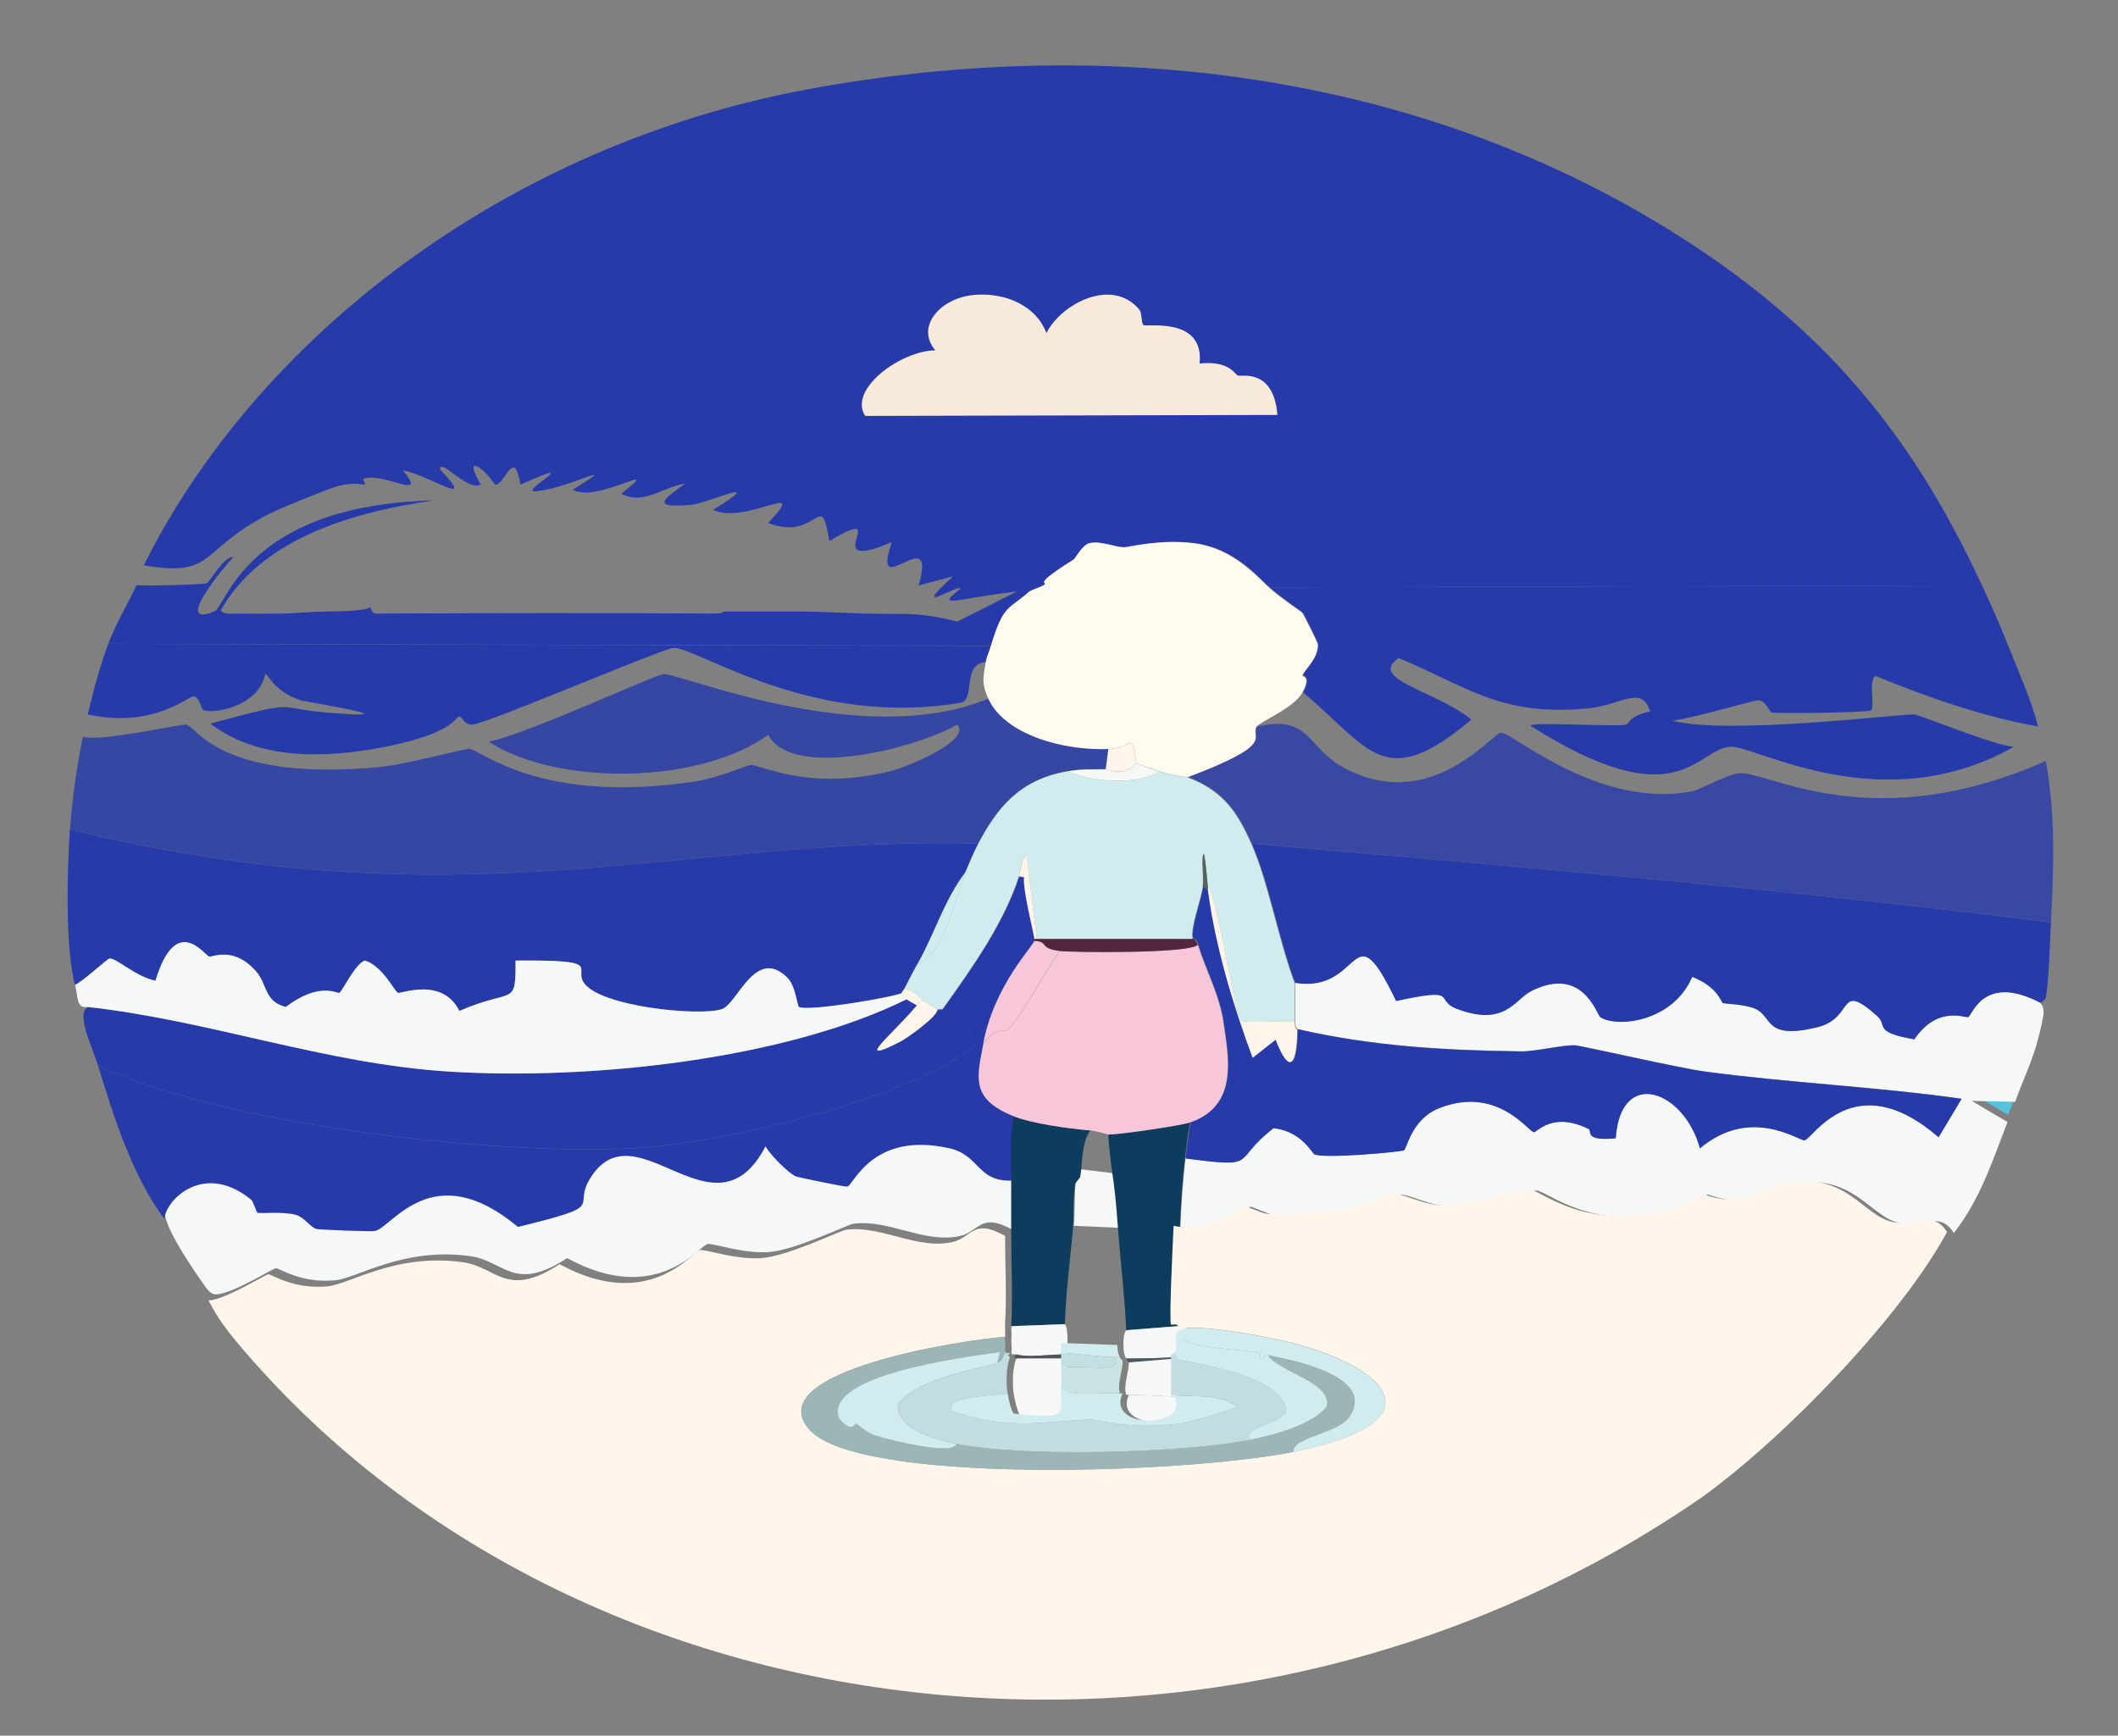 <?xml version="1.0" encoding="UTF-8"?><svg id="Layer_1" xmlns="http://www.w3.org/2000/svg" viewBox="0 0 325.26 266.53"><rect x="0" y="0" width="325.26" height="266.53" fill="#808080" stroke="none"/><defs><style>.cls-1{fill:#4c595f;}.cls-1,.cls-2,.cls-3,.cls-4,.cls-5,.cls-6,.cls-7,.cls-8,.cls-9,.cls-10,.cls-11,.cls-12,.cls-13,.cls-14,.cls-15,.cls-16,.cls-17,.cls-18,.cls-19{stroke-width:0px;}.cls-2{fill:rgba(39,58,170,.83);}.cls-3{fill:#c2dde0;}.cls-4{fill:#c4dfe2;}.cls-5{fill:#525459;}.cls-6{fill:#0d3c5f;}.cls-7{fill:#59c1db;}.cls-8{fill:#f7c7d9;}.cls-9{fill:#fffbee;}.cls-10{fill:#55635e;}.cls-11{fill:rgba(39,58,170,.8);}.cls-12{fill:#f7eada;}.cls-13{fill:#9cb6b8;}.cls-14{fill:#fff5eb;}.cls-15{fill:#273aaa;}.cls-16{fill:#f6f8f8;}.cls-17{fill:#d1ecef;}.cls-18{fill:#552640;}.cls-19{fill:#c9e3e5;}</style></defs><path class="cls-16" d="M155.51,180.19v8.67c-4.93-2.78-5.1.24-8.04.93-5.44,1.27-11.07-2.65-16.47-1.86-.75.11-8.99,4.08-12.94,4.34-4.08.26-8.54-1.4-9.41-1.24-1.19.22-7.78,9.69-21.56,2.17-8.21,5.36-9.59.42-14.9-.31-10.33-1.41-17.25,3.39-20.78,3.72-5.18.49-8.54-1.89-9.02-1.86-.52.02-6.46,3.84-9.21,4.03-.05-.07-.67.18-1.57-1.08-1.7-2.4-6.47-9.24-6.28-11.62.26-3.07,6.19-8.8,13.33-2.94.32.26.82,1.95.98,2.01.39.16,3.84-.25,5.88.31,1.27.34,2.27,1.93,3.14,2.17.42.12,8.37.43,9.02.31,2.61-.51,8.85-11.56,21.95-.62,14.3-3.49,8.09-2.77,11.17-7.59,7.04-11.03,19,10.26,26.86-4.8.5,1.12,3.62,4.26,4.7,4.65.37.13,7.45,1.61,7.84,1.55.94-.14,3.8-8.56,15.68-5.89,4.7,1.06,4.24,5.16,9.61,4.96h0Z"/><path class="cls-7" d="M309.57,168.11c-.39,1.08-.76,2.04-1.18,3.1l-5.49-3.25,6.66.15Z"/><path class="cls-16" d="M171.19,180.19c.41,3.03.55,5.38.78,8.36l-7.06-.31c.24-2.49,0-5.1.4-7.59.02-.14.78-1.02.78-1.08l5.1.62h0Z"/><path class="cls-2" d="M151.88,107.24c2.51,5.58,11.59,8.02,18.43,7.74l-.39,3.1c-2.2.06-3.59-.09-5.88.31-7.57,1.31-10.94,5.91-13.72,11.15-32.36-.79-56.91,5.65-90.75,4.65-16.55-.49-33-2.98-48.81-6.81.32-4.78,1.03-9.52,1.96-14.25,2.63.86,15.09-1.99,15.88-1.86,1.59.27,5.21,8.86,29.79,6.51,3.99-.39,13.02-2.87,13.72-2.78,1.81.21,11.01,8.66,34.89,4.96,3.21-.5,7.79-2.45,8.24-2.48,1.55-.12,8.91,4.1,21.56.93,2.34-.59,12.5-4.68,10.19-7.13-6.7,3.82-25.53,8.39-29.01,1.55-10.35,7.54-32.05,8-42.93,1.08,6.45-1.4,25.36-10.27,26.86-10.38,2.57-.18,30.56,11.78,49.98,3.72h0Z"/><path class="cls-16" d="M313.39,154.02c-.01.1.65.63.39,2.01-1.13,6.11-2.67,8.58-4.32,13.17l-6.66-.15,5.49,3.25c-2.26,5.81-4.13,11.8-8.24,17.04-2.26-3.52-4.52-.67-8.43-1.55-4.39-.99-6.76-7.23-15.68-6.2-2.14.25-5.95,2.58-8.62,2.78-2.28.18-4.84-.95-5.1-.93-.28.03-2,1.76-4.7,2.48-12.99,3.47-19.85-3.04-21.56-3.1-.65-.02-10.16,2.44-12.54,2.48-3.85.06-6.95-2.01-8.62-1.86-.99.09-5.08,3.76-19.21,3.1-.65-.03-3.34-1.25-3.53-1.24-.6.05-4.39,4.4-10.78,3.1.14-3.55.37-6.99.78-10.54,11.6,1.52,6.85.47,13.53-4.65,4.29.47,5.91,3.87,6.28,4.03,1.57.69,13.1-.37,13.72-.62.47-.18,1.13-4.81,5.49-6.51,8.95-3.48,13.67,3.72,14.5,3.72.47,0,2.88-3.23,8.43-.47.49.24-.84,1.89,4.11,1.4.78-11,10.53-7.32,12.94,1.55,7.84-6.58,15.19-1.12,16.07-1.24,1.24-.18,7.63-11.65,20.58-.47l3.53-5.89c-12.98-1.85-26.35-2.42-39.4-4.18-4.14-.55-18.96-3.98-19.99-4.03-1.79-.08-6.01.96-8.24.93-11.73-.14-22.94-.8-34.3-3.41,0-.06-.38.04-.4-1.24-.02-1.95-.02-3.93,0-5.89,10.48,1.65,8.48-11.76,15.49,2.78,10.06-2.15,5.64-.17,9.41,1.24,7.35,2.74,8.79-1.49,11.37-2.78,7.93-3.97,10.04,3.68,10.58,4.03,2.55,1.65,11.12.76,14.11-6.2,4.03,1.61,4.4,3.88,4.7,4.03.22.1,3.53.17,5.1.93,2.56,1.24,1.31,4.76,9.41,2.78,5.82-1.42,3-7.25,9.21-1.7,1.64,1.46-.74,2.46,5.69,3.56,3.51-5.22,7.74-3.28,8.24-3.41.66-.17,2.3-6.84,11.17-2.17h0Z"/><path class="cls-15" d="M150.31,129.55c-.8,1.5-1.29,2.82-1.96,4.34-3.35,4.43-4.77,9.61-7.45,14.25-.87,1.5-1.82,3.56-1.96,3.72-.44.5-.36.59-.39.62-.9.62-14.48,2.94-15.88,2.17-.24-.14-.5-3.25-1.77-4.49-4.89-4.81-7.61,3.91-10,4.8-3.22,1.2-19.17-.34-21.36-4.18-1.32-2.31,3.14-3.35-10.39-3.25.06,7.27-.34,4.12-8.62,7.74-2.59-5.22-8.85-2.67-9.41-2.78-.52-.11-2.32-4.12-5.1-4.96-1.5.46-3.53,4.86-3.92,4.96-.44.11-3.04-1.73-8.24,2.17-3.31-.85-2.84-3.51-4.51-5.42-3.48-3.98-6.69-2.19-7.25-2.33-.68-.16-5.08-6.78-8.24,3.72-3.07-.63-6.03-3.53-7.06-3.41-.39.05-4.13,3.58-5.29,4.03-1.51-5.96-1.21-17.45-.78-23.86,15.8,3.84,32.26,6.32,48.81,6.81,33.83,1,58.39-5.44,90.75-4.65v.02Z"/><path class="cls-15" d="M314.96,141.63c-.2,3.72-.24,7.94-.78,11.62-.03.19-.78.72-.78.78-8.88-4.67-10.51,2.01-11.17,2.17-.49.12-4.72-1.81-8.24,3.41-6.43-1.11-4.04-2.1-5.69-3.56-6.21-5.54-3.4.29-9.21,1.7-8.09,1.97-6.85-1.54-9.41-2.78-1.57-.76-4.88-.82-5.1-.93-.3-.14-.68-2.42-4.7-4.03-2.99,6.97-11.56,7.85-14.11,6.2-.55-.35-2.66-8-10.58-4.03-2.58,1.29-4.01,5.53-11.37,2.78-3.77-1.4.65-3.39-9.41-1.24-7.01-14.55-5.01-1.13-15.49-2.78-2.4-6.19-4.06-15.54-6.66-21.38,40.99,3.57,81.97,6.98,122.7,12.09h0Z"/><path class="cls-11" d="M314.17,116.84c1.5,8.33,1.24,16.39.78,24.79-40.74-5.1-81.71-8.51-122.7-12.09-2.03-4.54-4.13-8.11-9.8-10.22,13.69-5.17,9.66-5.94,10.58-7.74,8.05-1.92,7.74,3.21,13.13,6.2,13.33,7.4,22.92-5.08,24.31-5.26,1.61-.22,14.94,11.8,29.4,8.99,1.27-.25,5.75-2.82,7.45-2.78,4.98.08,20.56,9.73,46.85-1.86h0Z"/><path class="cls-15" d="M308.29,98.87c1.64,4.2,3.59,8.39,4.7,12.7-8.71-1.6-16.97-4.5-24.89-7.74-1.28.26-.08,4.87-.78,5.26-.62.34-14.58.53-15.29.31-.28-.09-.86-1.77-1.96-1.86-.69-.06-11.23,3.1-13.33,3.1,8.36,2.31,35.38-1.06,37.25-.93.83.06,12.46,4.86,15.29,4.96-20.21,11.44-39.67-.18-43.51,0-5.31.26-7.9,11.29-30.78-3.25.45-.58,13.27.22,14.7-.15.58-.15.44-1.35,3.73-2.01-1.31-4.19-4.54-.92-9.61-.47-13.37,1.22-18.17-3.2-29.01-7.74-4.88,3.22,5.77,5.07,11.17,9.45-13.47,11.3-15.5,4.5-25.87-4.18,1.41-2.58-.06-2.5,0-2.63.42-1.04,2.43-2.6,2.36-4.8h105.85v-.02Z"/><path class="cls-15" d="M158.93,144.11c0,.1.01.21,0,.31-.14.85-6.13,6.76-7.84,15.8-.97,5.14-2.06,8.47,4.7,11.15-.72,3.25-.39,6.64-.39,9.92-5.36.21-4.9-3.9-9.61-4.96-11.88-2.67-14.74,5.75-15.68,5.89-.39.06-7.47-1.42-7.84-1.55-1.08-.39-4.21-3.53-4.7-4.65-7.85,15.06-19.82-6.22-26.86,4.8-3.08,4.82,3.12,4.1-11.17,7.59-13.11-10.95-19.34.1-21.95.62-.65.13-8.59-.19-9.02-.31-.87-.24-1.87-1.82-3.14-2.17-2.04-.55-5.49-.15-5.88-.31-.16-.06-.67-1.76-.98-2.01-7.14-5.85-13.07-.12-13.33,2.95-5-6.72-7.79-15.78-10.19-23.54,19.38,9.1,60.48,13.8,82.13,12.7,13.58-.69,42.52-7.65,52.33-15.65.83-1.67-2.89-4.44-4.7-5.73,4.65-6.52,9.37-13.13,11.76-20.45l.78.15c-.28,1.73,1.61,8.97,1.57,9.45h0Z"/><path class="cls-15" d="M152.27,99.18c-.25.85-.64,1.62-.78,2.48-3.77.24-1.75,5.39-3.73,6.2-22.94,4.09-40.75-8.49-44.3-8.36-1.72.06-28.95,11.78-30.97,11.77-1.32,0-1.48-1.24-1.96-1.24-.66,0-.6,2.52-11.37,4.65-9.28,1.84-19.54,2.05-26.86-3.56,14.21-3.81,9.59-2.38,17.84-1.7,12.71,1.04,1.21-.91-3.92-1.86-4.39-1.5-5-4.12-5.49-4.03-1.11,5.26-8.65,6.23-9.61,5.42-.17-.14-.54-1.91-1.37-2.01-.85-.1-6.1,4.98-16.27,2.78.85-3.64,1.82-7.29,3.14-10.84l135.64.31h0Z"/><path class="cls-15" d="M140.9,154.33c-3.7,4.47-10.12,9.46-2.55,5.58.97-.5,5.77-3.88,5.69-4.96.09.06.7-.06.78,0,1.82,1.29,5.53,4.06,4.7,5.73-9.82,8-38.76,14.96-52.33,15.65-21.65,1.1-62.75-3.6-82.13-12.7-.9-2.91-3.44-7.92-1.57-8.99,18.84,2.09,36.45,8.73,55.47,9.92,21.71,1.36,51.59-1.85,70.37-11.15.4.32,1.08.67,1.57.93Z"/><path class="cls-16" d="M138.55,152.47c.19.28.52.72.78.93-18.78,9.31-48.66,12.51-70.37,11.15-19.02-1.19-36.63-7.82-55.47-9.92-1.78.31-1.47-1.48-1.96-3.41,1.16-.45,4.9-3.98,5.29-4.03,1.03-.12,3.99,2.78,7.06,3.41,3.15-10.5,7.55-3.88,8.24-3.72.56.13,3.78-1.66,7.25,2.33,1.67,1.91,1.19,4.57,4.51,5.42,5.18-3.9,7.79-2.06,8.24-2.17.38-.1,2.42-4.49,3.92-4.96,2.77.84,4.58,4.85,5.1,4.96.55.12,6.82-2.43,9.41,2.78,8.29-3.63,8.68-.48,8.62-7.74,13.52-.1,9.07.95,10.39,3.25,2.2,3.85,18.15,5.39,21.36,4.18,2.38-.89,5.11-9.61,10-4.8,1.26,1.24,1.52,4.36,1.77,4.49,1.4.76,14.97-1.55,15.88-2.17h0Z"/><path class="cls-15" d="M304.37,89.89c1.39,2.98,2.73,5.95,3.92,8.99h-105.85c0-.26-2.17-4.59-2.36-4.8-.19-.23-2.82-1.9-5.1-3.88,36.46-.1,72.92-.21,109.37-.31h0Z"/><path class="cls-15" d="M66.42,76.87c-13.57,1.97-26.59,6.36-32.54,16.88.68.79,2.31.39,3.92.47,1.55.07,3.15-.02,4.7,0,2.51.03,5.01-.3,7.45-.31,7.22-.05,6.51-.66,6.86-.62.17.02.27.93.98.93,17.29-.07,34.45-.11,51.75,0,1.59,0,1.49-.31,1.57-.31,1.82.02,3.69-.02,5.49,0h1.57c1.83.02,3.66-.02,5.49,0,2.99.04,6.02.22,9.02.31,5.64.15,8.32-.35,14.31,1.24l9.21-4.65c1.17-.14,2.2-.28,1.96,0-3.17,2.83-3.92,1.84-5.88,8.36l-135.64-.31c1.16-3.14,2.91-5.95,4.32-8.99,1.83.13,10.17-.09,10.78-.31.54-.2,2.52-4.08,4.11-4.03-1.21,1.27-9.5,11.07-2.94,8.36,1.9-.78,4.81-16.27,33.52-17.04v.02Z"/><path class="cls-15" d="M304.37,89.89c-36.46.1-72.92.21-109.37.31-1.67-1.44-5.34-6.03-11.57-6.81-5.11-.65-10.05.59-10.58.62-1.52.07-3.63-1.05-5.49-.62-.99.23-2.2,2.38-2.36,2.48-6.61,4.14-3.93,3.39-4.51,3.88-.4.33-2.08.84-2.36,1.08.24-.28-.79-.14-1.96,0-9.37,1.07-12.76,2.77-8.62-.47-.46-.67-8.16,4.46-1.18-1.86-1.77.47-3.53.93-5.29,1.4,2.97-10.35-7.55,3.22-4.11-6.66-12.07,5.14.73-6.32-9.61-.15-1.36-8.37-1.67.2-9.41-2.78,6.58-6.92-3.35.38-8.43-2.01,8.85-5.49-1.02-.99-3.33-.78-6.68.6-3.97-1.04-.98-3.25-3.48.51-6.28,3.35-9.8,1.55,7.02-5.55-3.77,1.58-7.45-.62,8.04-4.98-.77-.22-5.1.15-4.76,1.06,8.29-5.89-2.94-.93-.99-6-2.38.21-3.92,0-1.76-2.78-5-4.77-2.15,0-2.1,1.08-6.25-4.21-6.28-2.33,6,6.27-1.74.79-5.69.15,4.01,4.82-2.98.27-5.88,1.24-.64.22.38.75,0,.93-.19.09-1.51-.5-4.32.31-1.52.44-8.31,3.19-10,4.03-11.31,5.6-8.33,9.99-19.6,8.06C39.42,52.01,77.49,22.29,124.23,13.68c46.75-8.62,93.58-2.08,131.72,21.38,24.41,15.01,37.93,32.17,48.42,54.84h0Z"/><path class="cls-12" d="M149.72,45.27c5.08-.37,9.54,1.95,10.98,5.89,2.15-4.42,10.09-8.72,14.31-3.56.33.4.28,2.15.59,2.33.55.3,9.36-1.31,8.62,5.89,4.59-.49,5.44,1.7,5.88,1.86.52.19,5.49-1.18,6.07,6.04l-63.31.15c-2.66-4.16,5.6-10.05,10.78-10.07-3.16-3.73.92-8.14,6.07-8.52h0Z"/><path class="cls-15" d="M185.59,136.67c1.13,8.61,3.83,17.57,6.86,25.72l3.53-2.78c2.12,5.38,3.24,4.15,3.33-1.55,11.37,2.61,22.57,3.27,34.3,3.41,2.23.02,6.44-1.01,8.24-.93,1.03.05,15.85,3.47,19.99,4.03,13.04,1.76,26.42,2.33,39.4,4.18l-3.53,5.89c-12.95-11.19-19.34.29-20.58.47-.88.13-8.23-5.34-16.07,1.24-2.4-8.87-12.16-12.55-12.94-1.55-4.95.5-3.63-1.15-4.11-1.4-5.55-2.77-7.96.47-8.43.47-.83,0-5.56-7.2-14.5-3.72-4.36,1.69-5.03,6.32-5.49,6.51-.62.25-12.16,1.31-13.72.62-.37-.16-1.98-3.55-6.28-4.03-6.68,5.11-1.92,6.17-13.53,4.65.22-1.86.43-3.73.78-5.58,7.46-2.62,5.86-10,5.1-15.34-.6-4.21-2.69-7.94-3.92-11.93-.34-1.12-.77-.87-.78-.93-.39-1.69,1.31-6,1.57-8.06l.78.62h0Z"/><path class="cls-9" d="M194.9,90.25c2.28,1.97,4.9,3.64,5.1,3.88.18.22,2.34,4.54,2.36,4.8.08,2.21-1.93,3.76-2.36,4.8-.06.14,1.41.06,0,2.63-1.32,2.42-6.69,4.55-7.06,5.26-.93,1.81,3.11,2.58-10.58,7.74-.2-.07-2.14-.17-4.32-.93-.68-.24-3.42-1.11-3.53-1.24-.19-.23,0-2.85-.98-3.1-.17-.04-1.11.84-3.33.93-6.84.28-15.91-2.17-18.43-7.74-1.07-2.38-.79-3.16-.4-5.58.14-.86.53-1.63.78-2.48,1.96-6.53,2.71-5.53,5.88-8.36.27-.24,1.95-.75,2.36-1.08.58-.48-2.1.27,4.51-3.88.15-.1,1.36-2.25,2.36-2.48,1.85-.43,3.97.69,5.49.62.54-.02,5.47-1.27,10.58-.62,6.23.79,9.89,5.38,11.57,6.81h0Z"/><path class="cls-6" d="M182.75,172.36c-.35,1.85-.57,3.72-.78,5.58-.42,3.54-.64,6.98-.78,10.54-.08,1.98-.71,14.47-.4,15.18-2.61.21-5.23.41-7.84.62-.2-4.83-.78-9.73-1.18-14.57-.24-2.98-.37-5.34-.78-8.36-.32-2.37-.7-4.74-.78-7.13,1.58.02,11.05-1.33,12.54-1.86Z"/><path class="cls-6" d="M167.46,173.6c-1.42,1.81-1.19,4.98-1.57,7.13,0,.06-.76.95-.78,1.08-.39,2.49-.15,5.1-.4,7.59-.45,4.65-1.02,9.28-1.18,13.94l-8.24.31c.26-4.51,0-9.12,0-13.63v-8.67c0-3.28-.32-6.66.4-9.92,2.86,1.13,8.5,1.89,11.76,2.17h0Z"/><path class="cls-16" d="M181.96,204.58c-.34.33-.28.63-.4.93-.29.74.4,1.71-.39,2.48-.03.03-.37.3-.4.31-.71.27-6.32.31-7.84.31,0-.1-.34-.3-.4-1.86-.07-2.1.4-2.35.4-2.48,2.61-.21,5.23-.41,7.84-.62.04.08,1.52-.43,1.18.93h0Z"/><path class="cls-14" d="M174.51,117.2c-1.67,2.16-4.44.92-4.7.93l.39-3.1c2.22-.09,3.17-.97,3.33-.93.98.25.79,2.86.98,3.1Z"/><path class="cls-8" d="M182.75,172.36c-1.49.52-10.96,1.88-12.54,1.86-.15,0-1.64-.52-2.74-.62-3.26-.28-8.9-1.04-11.76-2.17-6.76-2.68-5.67-6.02-4.7-11.15,2-2.74,3.15-1.7,3.73-2.17,1.89-1.56,6.05-9.4,8.04-12.08,1.88.23,19.85.44,21.17-.93,1.24,3.99,3.32,7.71,3.92,11.93.76,5.34,2.36,12.73-5.1,15.34h0Z"/><path class="cls-8" d="M162.75,146.02c-1.99,2.69-6.15,10.53-8.04,12.09-.57.47-1.73-.57-3.73,2.17,1.71-9.04,7.7-14.95,7.84-15.8,2.34.1.6,1.13,3.92,1.55Z"/><path class="cls-18" d="M183.13,144.17c.01.06.44-.18.78.93-1.32,1.36-19.29,1.16-21.17.93-3.32-.42-1.58-1.45-3.92-1.55.01-.1,0-.21,0-.31h24.31Z"/><path class="cls-14" d="M141.98,153.76c.68.43,1.29.79,1.96,1.24.09,1.08-4.72,4.46-5.69,4.96-7.58,3.88-1.15-1.11,2.55-5.58.33-.39.42-.75,1.18-.62Z"/><path class="cls-1" d="M180.79,208.3v.31l-7.45.62c-.01-.3-.38-.32-.39-.62,1.52,0,7.13-.03,7.84-.31Z"/><path class="cls-17" d="M178.04,118.45c2.18.75,4.11.85,4.32.93,5.67,2.13,7.78,5.69,9.8,10.22,2.6,5.83,4.26,15.19,6.66,21.38-.02,1.96-.02,3.93,0,5.89-1.44-.17-7.61.29-8.24-.15-.98-.71-3.45-18.22-5.1-20.61-.19-1.64-.25-3.32-.59-4.96-.47,0-.01,3.51-.19,4.96-.26,2.05-1.95,6.36-1.57,8.06h-23.91l-1.57-12.86c-.9.81-.89,2.38-1.18,3.25-2.39,7.32-7.11,13.93-11.76,20.45-.09-.06-.7.06-.78,0-.67-.45-1.28-.82-1.96-1.24-.98-.61-1.61-1.78-3.14-1.86.14-.17,1.09-2.21,1.96-3.72,4.43-1.67,6.22-11.48,7.45-14.25.67-1.51,1.16-2.83,1.96-4.34,2.78-5.25,6.15-9.85,13.72-11.15,3.52,1.63,10.85,2.19,14.11,0Z"/><path class="cls-16" d="M178.04,118.45c-3.26,2.19-10.59,1.63-14.11,0,2.29-.39,3.68-.25,5.88-.31.27,0,3.03,1.23,4.7-.93.11.13,2.84,1,3.53,1.24h0Z"/><path class="cls-14" d="M198.82,156.87c.01,1.28.4,1.17.4,1.24-.09,5.7-1.21,6.93-3.33,1.55l-3.53,2.78c-3.02-8.15-5.73-17.1-6.86-25.72-.03-.2.02-.42,0-.62,1.64,2.38,4.11,19.89,5.1,20.61.62.45,6.8-.02,8.24.15h-.01Z"/><path class="cls-17" d="M140.8,148.19c2.68-4.64,4.1-9.82,7.45-14.25-1.23,2.77-3.02,12.58-7.45,14.25Z"/><path class="cls-14" d="M141.98,153.76c-.75-.13-.85.22-1.18.62-.49-.26-1.16-.61-1.57-.93-.27-.21-.59-.65-.78-.93.04-.02-.04-.12.39-.62,1.53.08,2.15,1.24,3.14,1.86h0Z"/><path class="cls-14" d="M159.22,144.17h-.39c.04-.47-1.85-7.72-1.57-9.45l-.78-.15c.29-.87.28-2.45,1.18-3.25l1.57,12.86Z"/><path class="cls-10" d="M185.49,136.11c.02.2-.03.42,0,.62l-.78-.62c.19-1.45-.27-4.96.19-4.96.33,1.64.4,3.31.59,4.96Z"/><path class="cls-16" d="M163.54,203.34c0,.15.44.03.4,3.1,0,.51,0,1.03,0,1.55-2.89-.06-5.83.53-7.84,0-.27-.07-.8.17-.78-.31.14-.58-.06-1.47,0-2.17.06-.61-.04-1.24,0-1.86l8.24-.31h0Z"/><path class="cls-5" d="M163.93,207.99v.62h-7.84s-.61-.12,0-.62c2.01.53,4.95-.06,7.84,0Z"/><path class="cls-16" d="M163.93,208.61v1.55c-.01,1.13.06,2.28,0,3.41-.17,3.43,1.64,4.79-7.25,3.72-.43-.28-.88-2.52-.98-3.1-.27-1.48-.2-4.41.4-5.58h7.84,0Z"/><path class="cls-16" d="M180.79,214.49c-2.41-.14-5.03-.23-7.45-.31h-.4c-.47-1.53.47-3.55.4-4.96l7.45-.62v5.89Z"/><path class="cls-16" d="M180.79,214.49c.13,0,.27,0,.4,0,2.99,4.98-10.35,5.45-7.84-.31,2.42.07,5.04.17,7.45.31Z"/><path class="cls-14" d="M299,189.19c-6.87,12.77-24.54,31.23-37.44,40.59-71.42,49.54-172.63,39.02-225.22-23.71-3.17-3.79-4.08-6.03-4.32-6.36,2.75-.18,8.69-4,9.21-4.03.47-.02,3.83,2.34,9.02,1.86,3.53-.33,10.44-5.13,20.78-3.72,5.31.72,6.69,5.67,14.9.31,13.78,7.52,20.37-1.95,21.56-2.17.86-.16,5.33,1.5,9.41,1.24,3.95-.26,12.19-4.23,12.94-4.34,5.4-.79,11.03,3.13,16.47,1.86,2.94-.68,3.1-3.72,8.04-.93,0,4.52.26,9.12,0,13.63-.04.62.06,1.24,0,1.86-6.54.49-37.5,5.23-30.19,14.1,7.12,8.63,57.52,6.95,74.48,3.56,22.17-4.43,15.18-12.67-.19-16.73-2.94-.78-15.9-3.32-17.44-1.86.35-1.36-1.14-.85-1.18-.93-.32-.71.31-13.2.4-15.18,6.39,1.3,10.17-3.05,10.78-3.1.19-.02,2.87,1.21,3.53,1.24,14.12.66,18.22-3.01,19.21-3.1,1.67-.15,4.78,1.92,8.62,1.86,2.38-.03,11.9-2.5,12.54-2.48,1.71.06,8.57,6.57,21.56,3.1,2.71-.72,4.42-2.45,4.7-2.48.26-.02,2.82,1.12,5.1.93,2.67-.22,6.48-2.54,8.62-2.78,8.92-1.04,11.29,5.21,15.68,6.2,3.91.88,6.17-1.97,8.43,1.55h0Z"/><path class="cls-13" d="M154.34,205.29c-.06.7.14,1.6,0,2.17-.16.67-.37,1.39-1.18,1.86l.4-1.7c-6.32.87-27.2,3.67-24.7,10.22,2.09,2.39,2.36.69,2.55.78.74.33,1.57,1.37,3.14,1.86,2.49.78,11.86,3.07,12.35,1.24,10.13,2.09,34.76,1.43,45.08-.62,3.78-.75,9.72-2.42,11.76-5.11.85-3.82-7.56-5.35-9.02-7.9,5.12,1.04,16.42,3.49,12.54,9.45-1.73,2.66-8.91,3.13-8.62,5.42-16.97,3.39-67.37,5.06-74.48-3.56-7.32-8.86,23.65-13.6,30.19-14.1h0Z"/><path class="cls-17" d="M198.64,222.96c-.29-2.29,6.89-2.76,8.62-5.42,3.88-5.96-7.42-8.42-12.54-9.45-.36-.07-.86.64-.98.62-.39-.08,0-.85-.4-.93-4.14-.81-9.04-.47-12.74-2.48.11-.3.05-.6.4-.93,1.55-1.46,14.51,1.08,17.44,1.86,15.37,4.06,22.37,12.3.19,16.73h0Z"/><path class="cls-3" d="M155.13,207.77c-.61.5.01.59,0,.62-.6,1.16-.66,4.09-.39,5.58-1.65.4-9.64.33-8.62,2.63,9.18,3.43,15.7,1.35,21.76,1.4.68,0,5.74,1.61,13.33.62,1.06-.14,8.75-2.26,8.82-2.63-2.56-1.92-6.5-1.49-9.8-1.7-.13,0-.27,0-.39,0v-6.2s.36-.28.39-.31c.7.02.17.75.59.93,1.23.52,17.05,2.4,16.66,8.21-2.36,2.39-6.28,2.03-5.49,4.18-10.32,2.05-34.95,2.7-45.08.62-3.86-.79-9.1-2.37-9.02-6.04,2.79-4.16,14.58-5.94,15.29-6.36.8-.47,1.02-1.2,1.18-1.86-.02.47.52.24.78.31h0Z"/><path class="cls-17" d="M153.17,209.32c-.71.41-12.49,2.19-15.29,6.36-.09,3.68,5.16,5.25,9.02,6.04-.5,1.82-9.86-.47-12.35-1.24-1.57-.49-2.4-1.53-3.14-1.86-.19-.08-.46,1.61-2.55-.78-2.51-6.56,18.38-9.35,24.7-10.22l-.4,1.7Z"/><path class="cls-17" d="M194.72,208.09c1.45,2.55,9.87,4.08,9.02,7.9-2.04,2.7-7.98,4.36-11.76,5.11-.79-2.15,3.12-1.79,5.49-4.18.38-5.81-15.43-7.69-16.66-8.21-.42-.18.11-.91-.59-.93.79-.77.11-1.74.39-2.48,3.7,2.01,8.61,1.67,12.74,2.48.39.07,0,.85.4.93.11.02.62-.69.98-.62h0Z"/><path class="cls-17" d="M171.59,206.54c.05,1.56.39,1.77.4,1.86h-.78c-2.67-.02-5.54-.56-8.24-.62,0-.51,0-1.04,0-1.55,2.88.1,5.75.21,8.62.31h0Z"/><path class="cls-17" d="M171.99,213.98h.39c-2.51,5.76,10.83,5.3,7.84.31,3.3.21,7.23-.22,9.8,1.7-.07.37-7.76,2.5-8.82,2.63-7.58.99-12.66-.62-13.33-.62-6.05-.05-12.58,2.04-21.76-1.4-1.02-2.31,6.97-2.23,8.62-2.63.1.58.55,2.82.98,3.1,8.89,1.07,7.09-.29,7.25-3.72,1.64,1.1,5.47.5,9.02.62h0Z"/><path class="cls-19" d="M171.99,208.4c.01.3.37.32.4.62.08,1.4-.87,3.43-.4,4.96-3.55-.12-7.38.48-9.02-.62.06-1.13-.01-2.27,0-3.41,5.5-.26,9.13.96,8.24-1.55h.78Z"/><path class="cls-4" d="M171.2,208.4c.9,2.5-2.74,1.28-8.24,1.55v-2.17c2.69.06,5.56.59,8.24.62Z"/></svg>